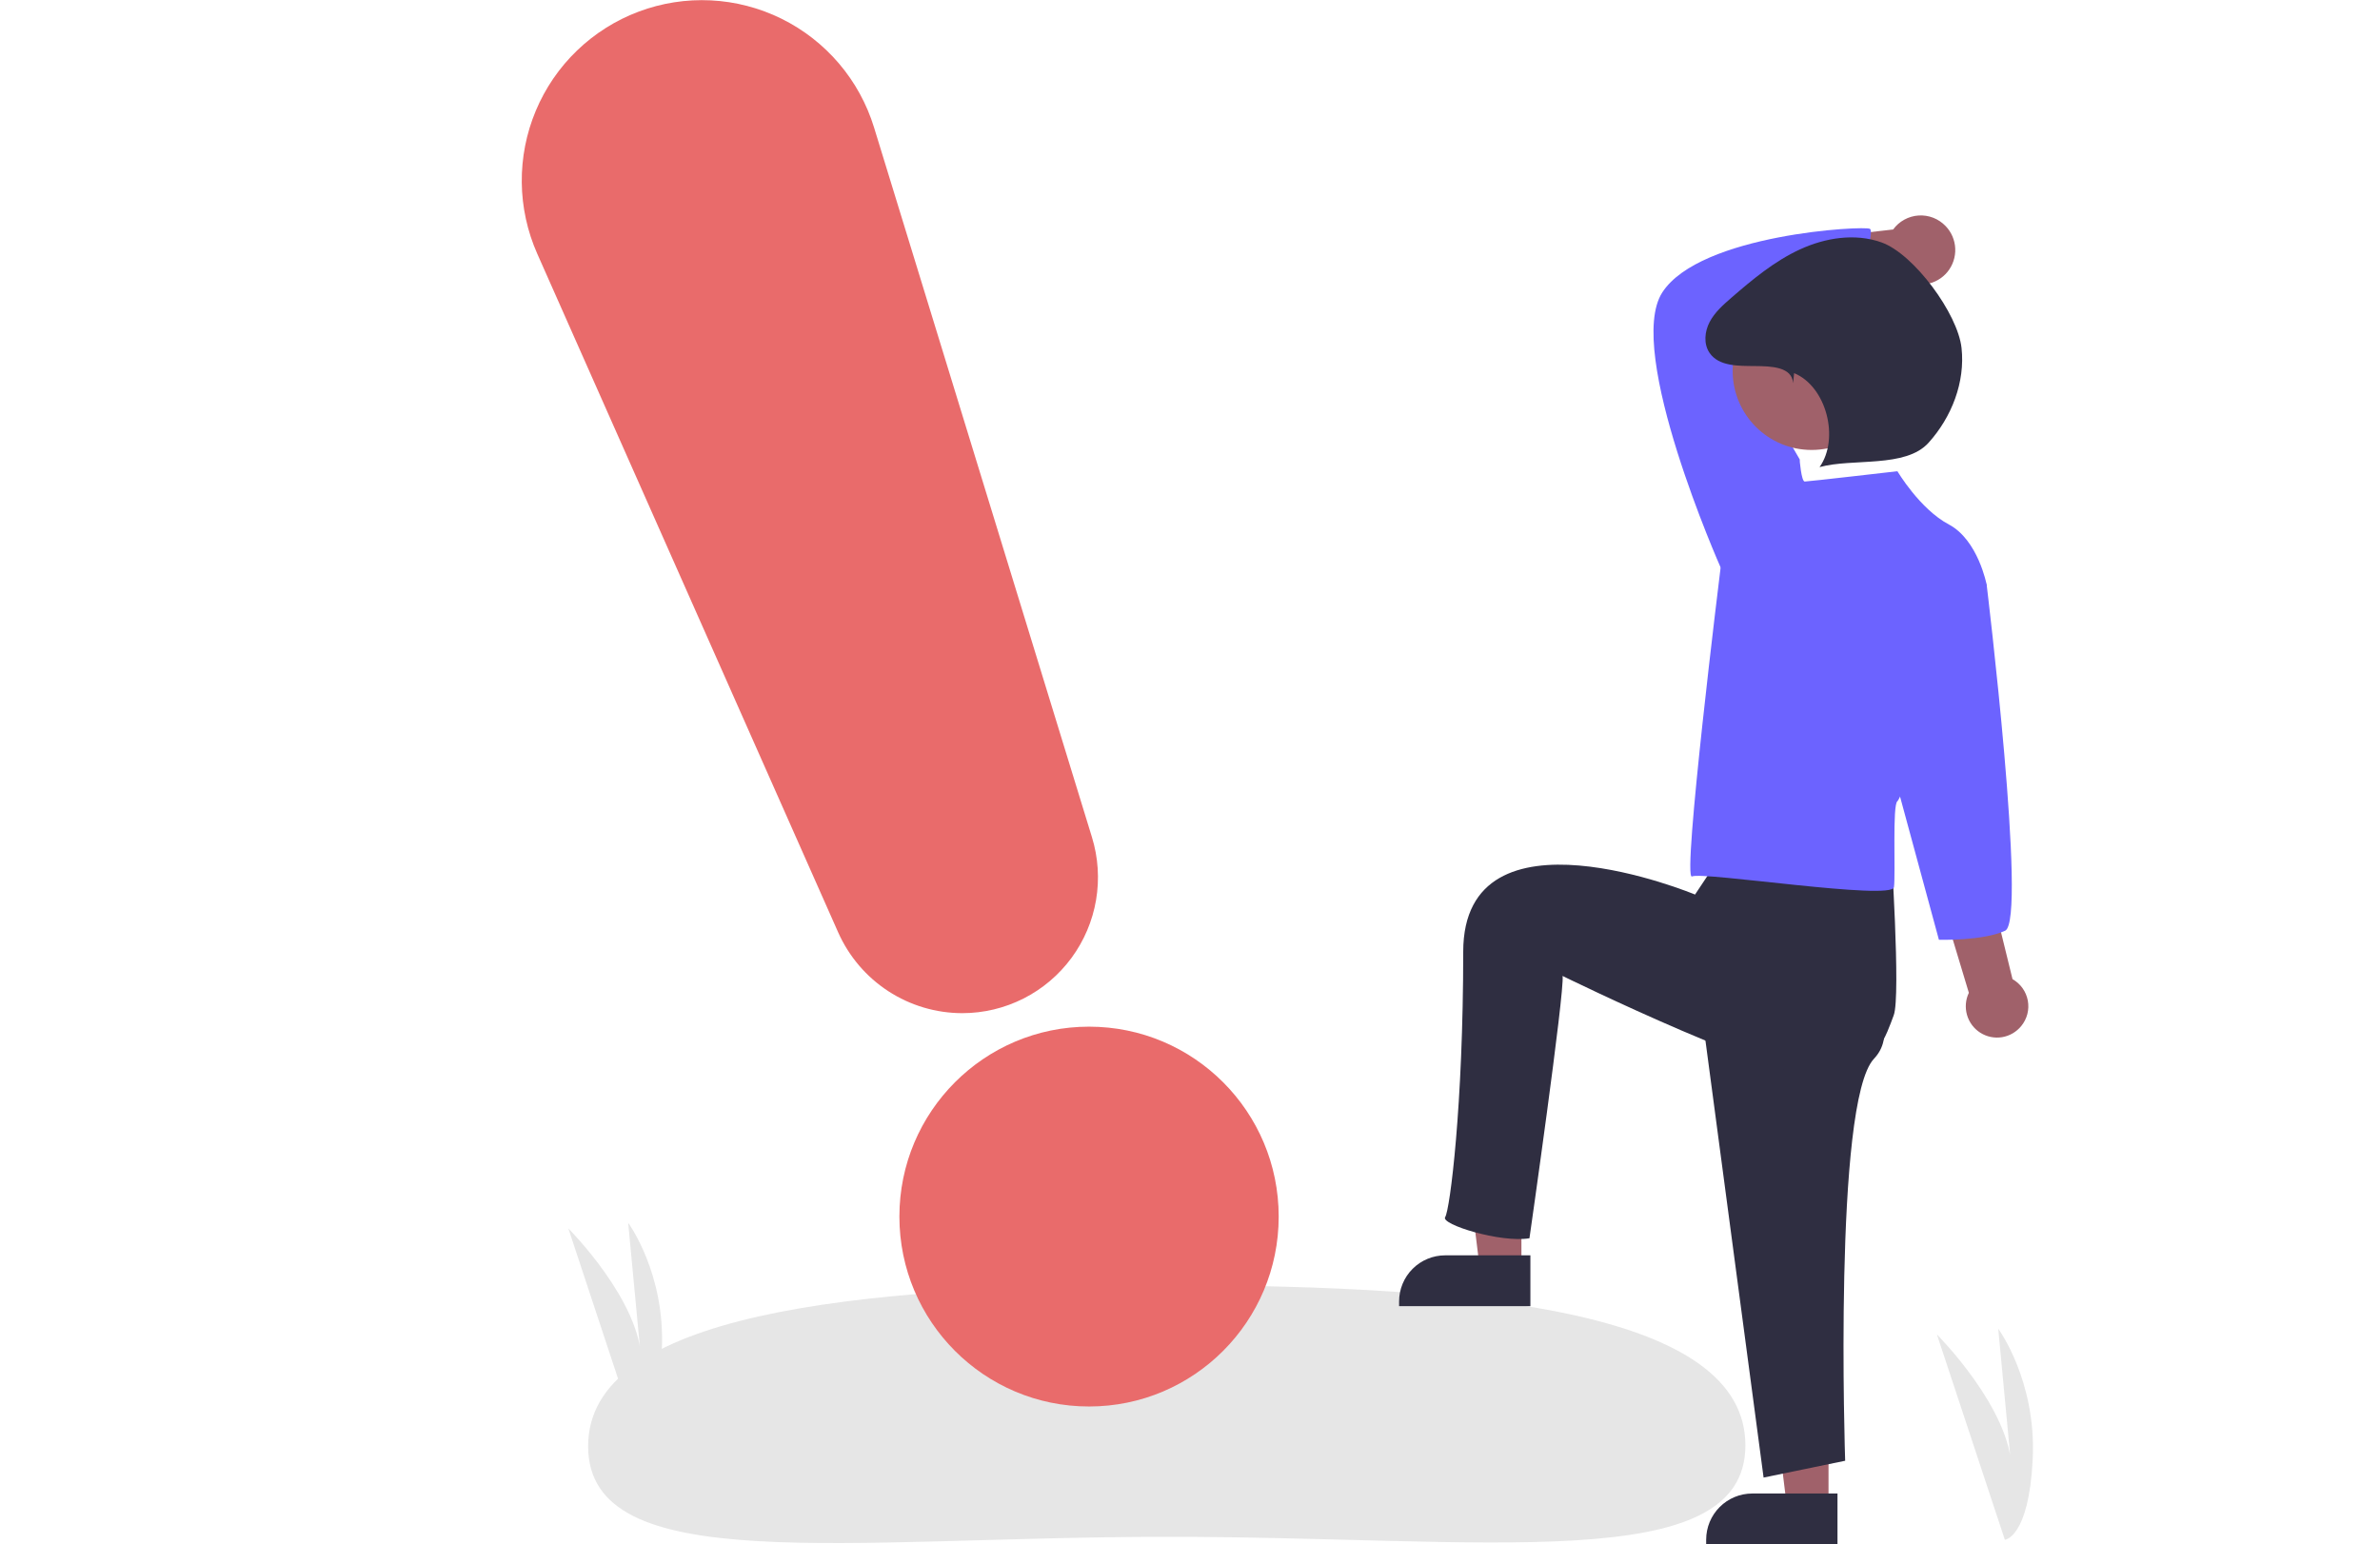 <svg width="188" height="122" viewBox="0 0 188 122" fill="none" xmlns="http://www.w3.org/2000/svg">
<path d="M158.366 121.639L153 105.421C153 105.421 158.903 111.332 158.903 116.183L157.843 104.966C157.843 104.966 160.87 109.059 160.567 115.273C160.265 121.488 158.366 121.639 158.366 121.639Z" fill="#E6E6E6"/>
<path d="M50.131 112.872L44.894 97.043C44.894 97.043 50.654 102.813 50.654 107.546L49.621 96.6C49.621 96.6 52.575 100.594 52.279 106.659C51.984 112.724 50.131 112.872 50.131 112.872Z" fill="#E6E6E6"/>
<path d="M137.872 114.176C137.881 124.588 117.261 121.385 92.017 121.407C66.774 121.429 46.466 124.667 46.457 114.255C46.448 103.843 67.06 101.561 92.304 101.539C117.547 101.517 137.863 103.764 137.872 114.176Z" fill="#E6E6E6"/>
<path d="M120.18 100.114H116.88L115.31 87.365H120.18V100.114Z" fill="#A0616A"/>
<path d="M114.156 99.17H120.888V103.183H110.516V102.816C110.516 101.849 110.899 100.922 111.582 100.238C112.265 99.554 113.191 99.17 114.156 99.17Z" fill="#2F2E41"/>
<path d="M144.438 118.931H141.138L139.568 106.182H144.438V118.931Z" fill="#A0616A"/>
<path d="M138.414 117.986H145.146V122H134.773V121.633C134.773 120.666 135.157 119.738 135.84 119.054C136.523 118.37 137.449 117.986 138.414 117.986Z" fill="#2F2E41"/>
<path d="M159.661 81.056C159.889 80.779 160.054 80.455 160.144 80.108C160.233 79.76 160.246 79.397 160.18 79.043C160.114 78.69 159.972 78.356 159.764 78.064C159.555 77.772 159.285 77.529 158.972 77.352L151.307 46.081L146.406 48.192L155.523 78.43C155.262 78.975 155.21 79.597 155.377 80.179C155.544 80.76 155.917 81.26 156.427 81.584C156.937 81.907 157.548 82.033 158.144 81.936C158.74 81.838 159.28 81.525 159.661 81.056Z" fill="#A0616A"/>
<path d="M153.683 17.855C153.409 17.569 153.076 17.346 152.708 17.202C152.339 17.058 151.943 16.998 151.548 17.024C151.153 17.05 150.769 17.163 150.422 17.354C150.075 17.544 149.775 17.809 149.541 18.129L137.677 19.494L139.482 24.076L150.272 22.054C150.834 22.411 151.508 22.549 152.166 22.442C152.824 22.335 153.419 21.99 153.84 21.472C154.26 20.954 154.476 20.3 154.447 19.634C154.419 18.967 154.147 18.334 153.683 17.855Z" fill="#A0616A"/>
<path d="M134.132 77.813L139.309 116.726L145.752 115.398C145.752 115.398 144.805 87.058 148.027 83.642C151.248 80.225 143.883 74.24 143.883 74.24L134.132 77.813Z" fill="#2F2E41"/>
<path d="M136.273 67.095L133.894 70.668C133.894 70.668 115.582 63.046 115.582 75.193C115.582 87.341 114.534 95.584 114.155 96.154C113.776 96.723 118.54 98.201 120.814 97.821C120.814 97.821 123.62 78.238 123.43 77.099C123.43 77.099 141.394 85.92 144.805 85.16C148.216 84.401 149.022 81.714 149.591 80.195C150.159 78.677 149.353 66.619 149.353 66.619L137.982 63.144L136.273 67.095Z" fill="#2F2E41"/>
<path d="M136.593 45.644L135.915 44.829C135.915 44.829 128.323 27.721 131.306 23.104C134.289 18.487 147.304 17.808 147.71 18.08C148.117 18.352 146.739 21.877 147.688 23.507C147.688 23.507 137.606 25.696 136.928 25.968C136.25 26.239 142.152 36.275 142.152 36.275L141.474 42.385L136.593 45.644Z" fill="#6C63FF"/>
<path d="M149.88 37.226C149.88 37.226 142.83 38.041 142.559 38.041C142.287 38.041 142.152 36.276 142.152 36.276L135.915 44.83C135.915 44.83 132.843 69.647 133.656 69.239C134.47 68.832 149.473 71.171 149.608 70.085C149.744 68.999 149.473 63.568 149.88 63.296C150.286 63.024 156.929 46.188 156.929 46.188C156.929 46.188 156.252 42.657 153.947 41.435C151.642 40.213 149.88 37.226 149.88 37.226Z" fill="#6C63FF"/>
<path d="M154.76 43.879L156.929 46.187C156.929 46.187 160.152 72.712 158.39 73.526C156.628 74.341 153.158 74.241 153.158 74.241L149.744 61.666L154.76 43.879Z" fill="#6C63FF"/>
<path d="M143.105 35.546C146.551 35.546 149.345 32.748 149.345 29.296C149.345 25.845 146.551 23.046 143.105 23.046C139.659 23.046 136.865 25.845 136.865 29.296C136.865 32.748 139.659 35.546 143.105 35.546Z" fill="#A0616A"/>
<path d="M141.641 30.271C141.556 28.974 139.923 28.93 138.625 28.918C137.328 28.905 135.777 28.952 135.043 27.88C134.557 27.172 134.65 26.189 135.051 25.43C135.452 24.671 136.111 24.087 136.76 23.525C138.434 22.075 140.16 20.636 142.171 19.708C144.181 18.779 146.537 18.404 148.622 19.149C151.184 20.065 154.646 24.777 154.945 27.484C155.244 30.191 154.164 32.951 152.343 34.974C150.522 36.997 146.354 36.181 143.731 36.9C145.326 34.64 144.275 30.533 141.72 29.477L141.641 30.271Z" fill="#2F2E41"/>
<path d="M86.026 111.111C94.299 111.111 101.006 104.394 101.006 96.108C101.006 87.822 94.299 81.105 86.026 81.105C77.752 81.105 71.045 87.822 71.045 96.108C71.045 104.394 77.752 111.111 86.026 111.111Z" fill="#E96B6B"/>
<path d="M76.022 80.039C73.945 80.039 71.914 79.437 70.172 78.305C68.431 77.172 67.055 75.559 66.21 73.659L42.439 20.046C41.652 18.27 41.235 16.352 41.215 14.408C41.196 12.465 41.573 10.539 42.324 8.747C43.075 6.955 44.183 5.336 45.582 3.99C46.981 2.643 48.64 1.597 50.457 0.916C52.274 0.235 54.211 -0.067 56.149 0.029C58.087 0.125 59.984 0.618 61.725 1.475C63.466 2.333 65.013 3.539 66.272 5.017C67.531 6.496 68.474 8.217 69.044 10.075L86.257 66.146C86.75 67.751 86.86 69.449 86.579 71.105C86.297 72.76 85.632 74.326 84.637 75.677C83.641 77.028 82.343 78.127 80.847 78.884C79.351 79.642 77.698 80.037 76.022 80.039Z" fill="#E96B6B"/>
</svg>
